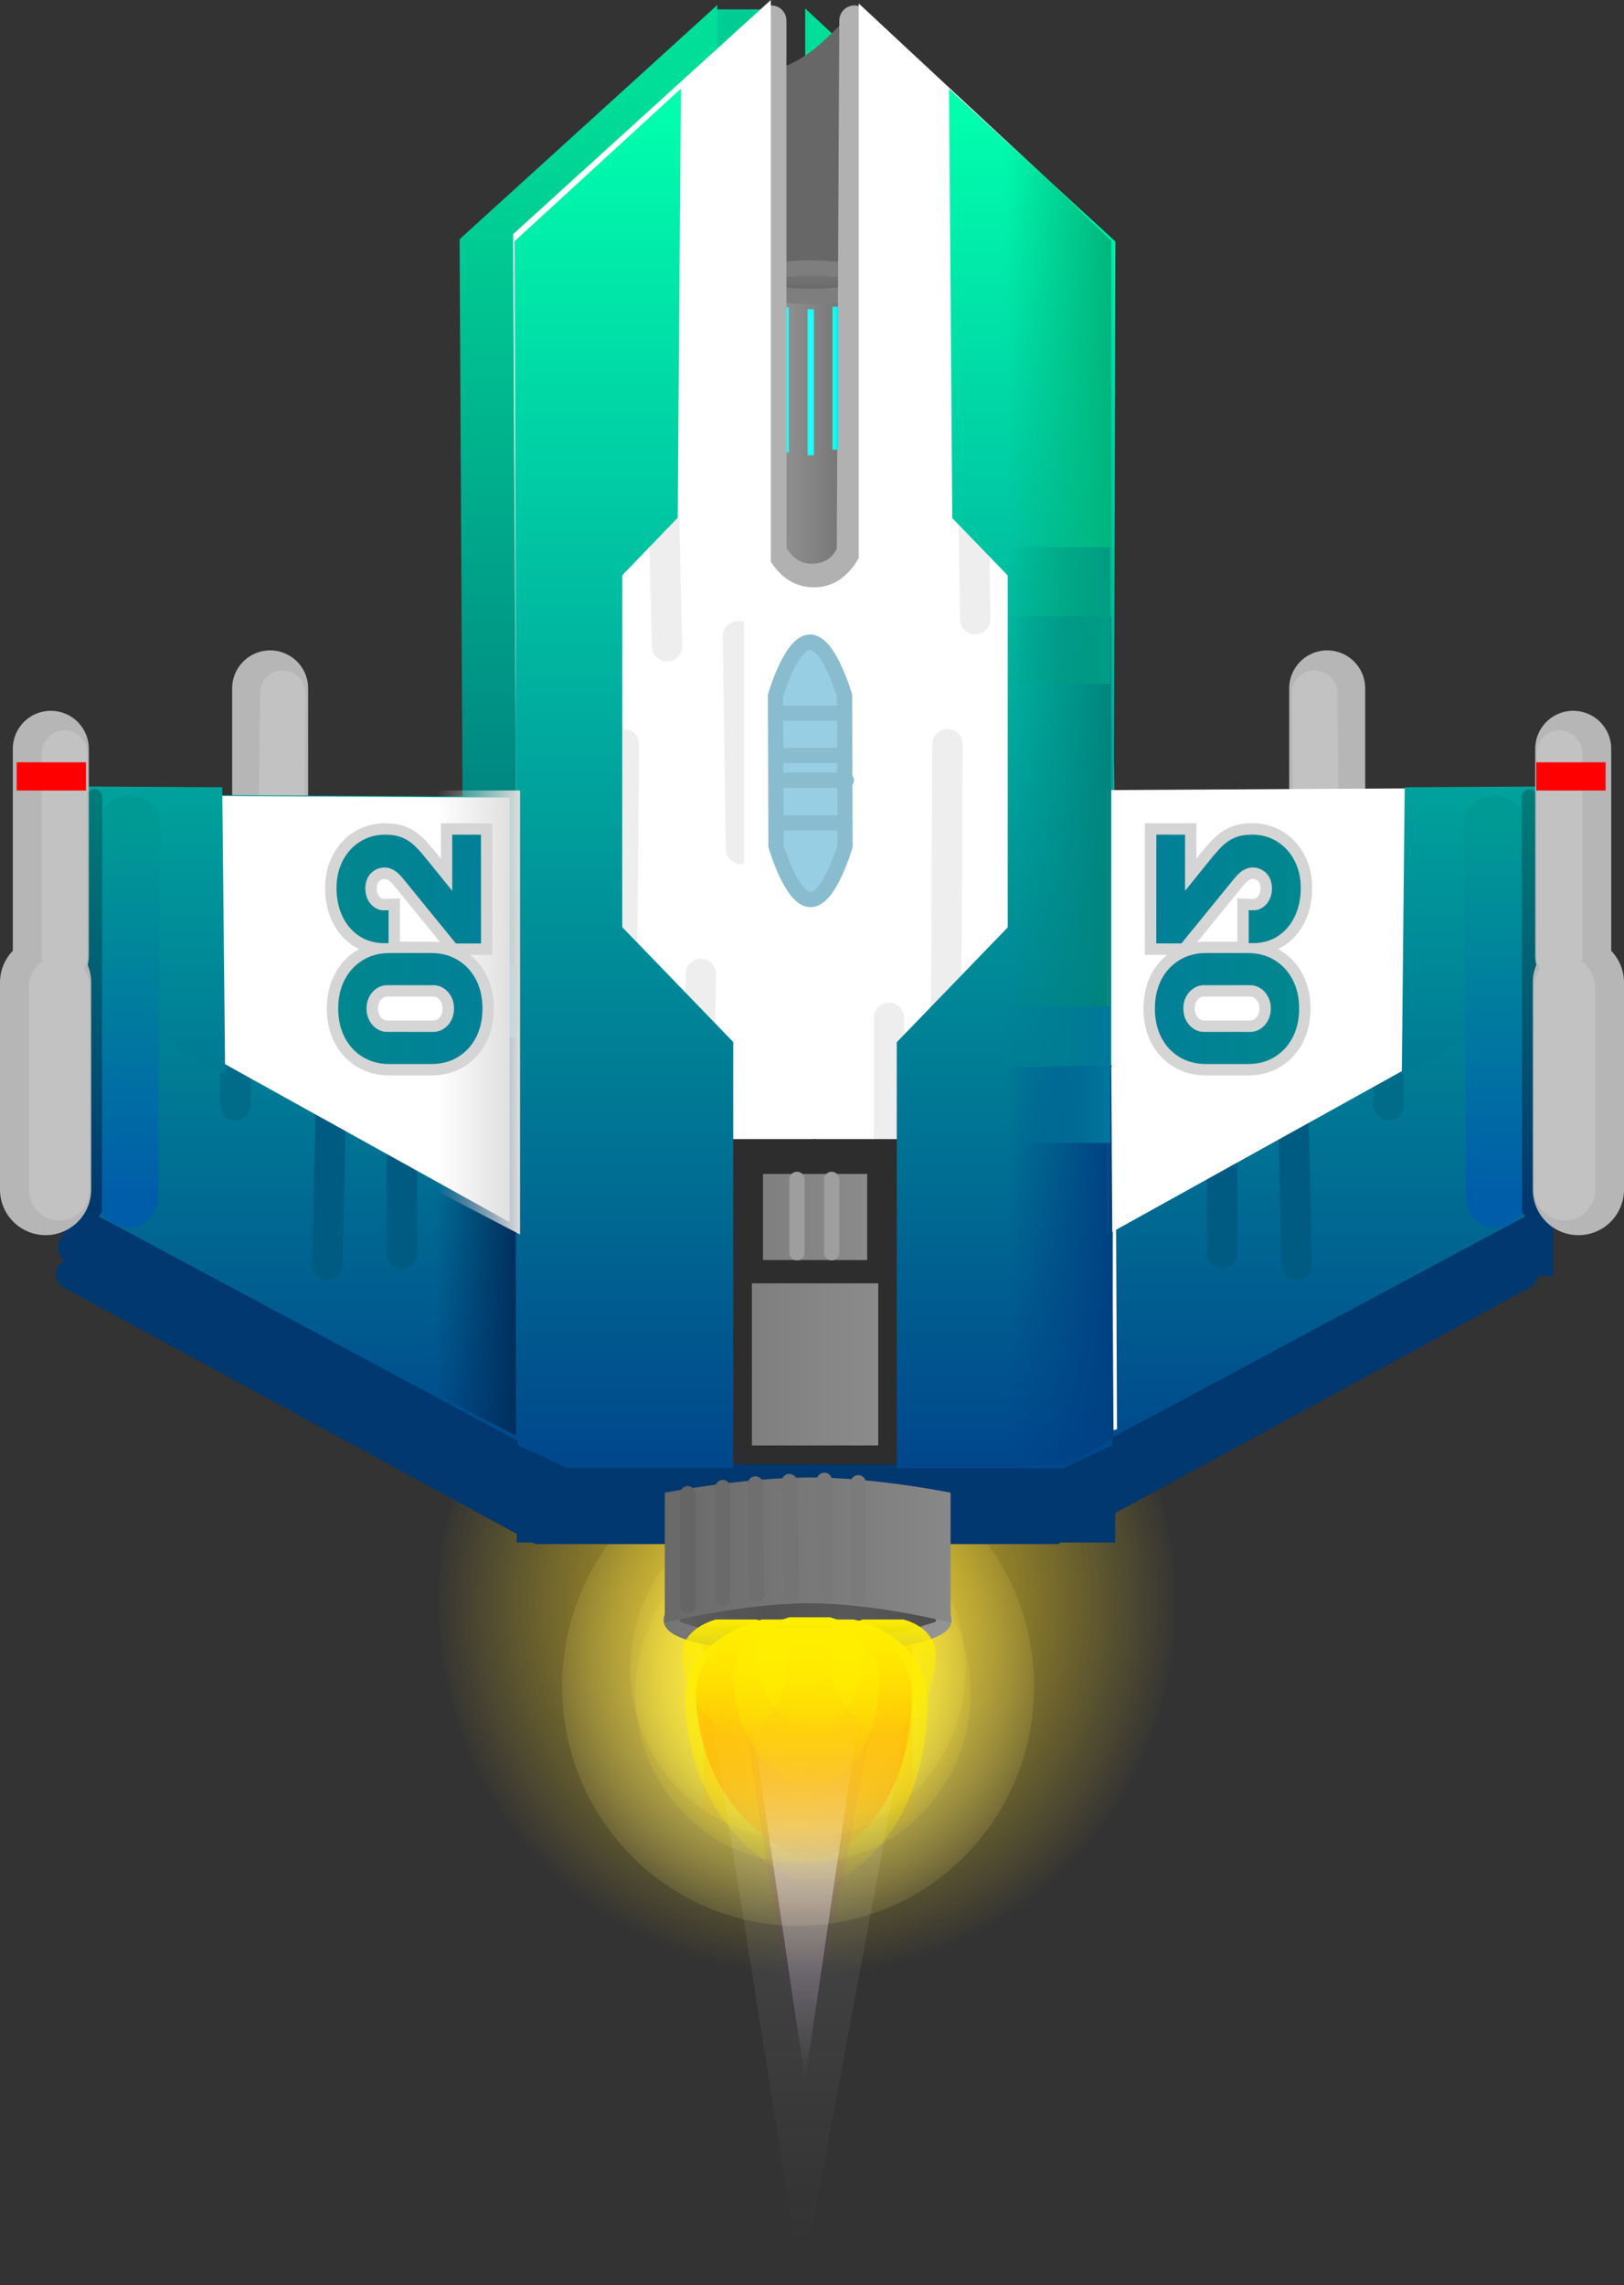 <svg version="1.1" xmlns="http://www.w3.org/2000/svg" xmlns:xlink="http://www.w3.org/1999/xlink" width="53.431" height="75.167" viewBox="0,0,53.431,75.167"><rect x="0" y="0" width="53.431" height="75.167" fill="#333333" stroke="none"/><defs><radialGradient cx="239.604" cy="208.211" r="8.851" gradientUnits="userSpaceOnUse" id="color-1"><stop offset="0" stop-color="#fff696"/><stop offset="1" stop-color="#fff696" stop-opacity="0"/></radialGradient><radialGradient cx="239.889" cy="205.428" r="12.29" gradientUnits="userSpaceOnUse" id="color-2"><stop offset="0" stop-color="#fcd81d"/><stop offset="1" stop-color="#fcd81d" stop-opacity="0"/></radialGradient><linearGradient x1="238.4" y1="155.725" x2="238.4" y2="199.683" gradientUnits="userSpaceOnUse" id="color-3"><stop offset="0" stop-color="#00de98"/><stop offset="1" stop-color="#00386f"/></linearGradient><linearGradient x1="238.4" y1="155.725" x2="238.4" y2="199.683" gradientUnits="userSpaceOnUse" id="color-4"><stop offset="0" stop-color="#00de98"/><stop offset="1" stop-color="#00386f"/></linearGradient><linearGradient x1="242.693" y1="167.871" x2="237.42" y2="167.871" gradientUnits="userSpaceOnUse" id="color-5"><stop offset="0" stop-color="#5f5f5f"/><stop offset="1" stop-color="#a8a8a8"/></linearGradient><linearGradient x1="240.016" y1="161.548" x2="240.016" y2="162.484" gradientUnits="userSpaceOnUse" id="color-6"><stop offset="0" stop-color="#7a7a7a"/><stop offset="1" stop-color="#646464"/></linearGradient><linearGradient x1="252.248" y1="178.865" x2="252.248" y2="200.904" gradientUnits="userSpaceOnUse" id="color-7"><stop offset="0" stop-color="#00a29c"/><stop offset="1" stop-color="#00478c"/></linearGradient><linearGradient x1="227.873" y1="178.865" x2="227.873" y2="200.904" gradientUnits="userSpaceOnUse" id="color-8"><stop offset="0" stop-color="#00a29c"/><stop offset="1" stop-color="#00478c"/></linearGradient><linearGradient x1="240.919" y1="165.175" x2="240.737" y2="165.175" gradientUnits="userSpaceOnUse" id="color-9"><stop offset="0" stop-color="#00eeec"/><stop offset="1" stop-color="#1cfff4"/></linearGradient><linearGradient x1="246.445" y1="156.23" x2="246.445" y2="200.786" gradientUnits="userSpaceOnUse" id="color-10"><stop offset="0" stop-color="#00ffad"/><stop offset="1" stop-color="#00478c"/></linearGradient><linearGradient x1="246.445" y1="156.23" x2="246.445" y2="200.786" gradientUnits="userSpaceOnUse" id="color-11"><stop offset="0" stop-color="#00ffad"/><stop offset="1" stop-color="#00478c"/></linearGradient><linearGradient x1="233.87" y1="156.222" x2="233.87" y2="200.778" gradientUnits="userSpaceOnUse" id="color-12"><stop offset="0" stop-color="#00ffad"/><stop offset="1" stop-color="#00478c"/></linearGradient><linearGradient x1="233.87" y1="156.222" x2="233.87" y2="200.778" gradientUnits="userSpaceOnUse" id="color-13"><stop offset="0" stop-color="#00ffad"/><stop offset="1" stop-color="#00478c"/></linearGradient><linearGradient x1="261.76" y1="178.605" x2="261.76" y2="188.091" gradientUnits="userSpaceOnUse" id="color-14"><stop offset="0" stop-color="#00a29c"/><stop offset="1" stop-color="#007995"/></linearGradient><linearGradient x1="230.321" y1="193.405" x2="227.684" y2="193.405" gradientUnits="userSpaceOnUse" id="color-15"><stop offset="0" stop-color="#002f5e"/><stop offset="1" stop-color="#002f5e" stop-opacity="0"/></linearGradient><linearGradient x1="230.455" y1="186.04" x2="227.717" y2="186.04" gradientUnits="userSpaceOnUse" id="color-16"><stop offset="0" stop-color="#dbdbdb"/><stop offset="1" stop-color="#dbdbdb" stop-opacity="0"/></linearGradient><linearGradient x1="242.241" y1="197.616" x2="238.083" y2="197.616" gradientUnits="userSpaceOnUse" id="color-17"><stop offset="0" stop-color="#8b8b8b"/><stop offset="1" stop-color="#7f7f7f"/></linearGradient><linearGradient x1="241.876" y1="192.766" x2="238.448" y2="192.766" gradientUnits="userSpaceOnUse" id="color-18"><stop offset="0" stop-color="#8b8b8b"/><stop offset="1" stop-color="#7f7f7f"/></linearGradient><linearGradient x1="218.457" y1="178.605" x2="218.457" y2="188.091" gradientUnits="userSpaceOnUse" id="color-19"><stop offset="0" stop-color="#00a29c"/><stop offset="1" stop-color="#007995"/></linearGradient><linearGradient x1="262.543" y1="179.885" x2="262.543" y2="192.115" gradientUnits="userSpaceOnUse" id="color-20"><stop offset="0" stop-color="#009a95"/><stop offset="1" stop-color="#005da9"/></linearGradient><linearGradient x1="217.579" y1="179.885" x2="217.579" y2="192.115" gradientUnits="userSpaceOnUse" id="color-21"><stop offset="0" stop-color="#009a95"/><stop offset="1" stop-color="#005da9"/></linearGradient><linearGradient x1="263.666" y1="178.946" x2="263.666" y2="192.536" gradientUnits="userSpaceOnUse" id="color-22"><stop offset="0" stop-color="#007c78"/><stop offset="1" stop-color="#00376d"/></linearGradient><linearGradient x1="216.456" y1="178.946" x2="216.456" y2="192.536" gradientUnits="userSpaceOnUse" id="color-23"><stop offset="0" stop-color="#007c78"/><stop offset="1" stop-color="#00376d"/></linearGradient><linearGradient x1="249.906" y1="179.103" x2="246.458" y2="179.103" gradientUnits="userSpaceOnUse" id="color-24"><stop offset="0" stop-color="#00b67c"/><stop offset="1" stop-color="#00b67c" stop-opacity="0"/></linearGradient><linearGradient x1="249.906" y1="179.103" x2="246.458" y2="179.103" gradientUnits="userSpaceOnUse" id="color-25"><stop offset="0" stop-color="#00847e"/><stop offset="1" stop-color="#00847e" stop-opacity="0"/></linearGradient><linearGradient x1="249.906" y1="179.103" x2="246.458" y2="179.103" gradientUnits="userSpaceOnUse" id="color-26"><stop offset="0" stop-color="#004183"/><stop offset="1" stop-color="#004183" stop-opacity="0"/></linearGradient><linearGradient x1="249.872" y1="172.983" x2="246.495" y2="172.983" gradientUnits="userSpaceOnUse" id="color-27"><stop offset="0" stop-color="#009c84"/><stop offset="1" stop-color="#009c84" stop-opacity="0"/></linearGradient><linearGradient x1="249.872" y1="188.083" x2="246.495" y2="188.083" gradientUnits="userSpaceOnUse" id="color-28"><stop offset="0" stop-color="#00779c"/><stop offset="1" stop-color="#00779c" stop-opacity="0"/></linearGradient><radialGradient cx="239.6" cy="207.643" r="6.289" gradientUnits="userSpaceOnUse" id="color-29"><stop offset="0" stop-color="#fff156"/><stop offset="1" stop-color="#fff156" stop-opacity="0"/></radialGradient><linearGradient x1="239.935" y1="206.576" x2="239.935" y2="212.848" gradientUnits="userSpaceOnUse" id="color-30"><stop offset="0" stop-color="#ff8600"/><stop offset="1" stop-color="#ff8600" stop-opacity="0"/></linearGradient><linearGradient x1="239.833" y1="204.322" x2="239.833" y2="221.186" gradientUnits="userSpaceOnUse" id="color-31"><stop offset="0" stop-color="#ffffff"/><stop offset="1" stop-color="#ffffff" stop-opacity="0"/></linearGradient><radialGradient cx="239.764" cy="208.445" r="6.289" gradientUnits="userSpaceOnUse" id="color-32"><stop offset="0" stop-color="#ffee35"/><stop offset="1" stop-color="#ffee35" stop-opacity="0"/></radialGradient><linearGradient x1="244.411" y1="206.021" x2="235.425" y2="206.021" gradientUnits="userSpaceOnUse" id="color-33"><stop offset="0" stop-color="#5f5f5f"/><stop offset="1" stop-color="#4c4c4c"/></linearGradient><linearGradient x1="244.411" y1="206.021" x2="235.425" y2="206.021" gradientUnits="userSpaceOnUse" id="color-34"><stop offset="0" stop-color="#949494"/><stop offset="1" stop-color="#757575"/></linearGradient><linearGradient x1="244.134" y1="204.219" x2="241.218" y2="204.219" gradientUnits="userSpaceOnUse" id="color-35"><stop offset="0" stop-color="#4c4c4c"/><stop offset="1" stop-color="#4c4c4c" stop-opacity="0"/></linearGradient><linearGradient x1="235.702" y1="204.219" x2="238.618" y2="204.219" gradientUnits="userSpaceOnUse" id="color-36"><stop offset="0" stop-color="#5f5f5f"/><stop offset="1" stop-color="#5f5f5f" stop-opacity="0"/></linearGradient><linearGradient x1="244.622" y1="203.973" x2="235.217" y2="203.973" gradientUnits="userSpaceOnUse" id="color-37"><stop offset="0" stop-color="#888888"/><stop offset="1" stop-color="#696969"/></linearGradient><linearGradient x1="240.704" y1="126.5" x2="240.704" y2="220.526" gradientUnits="userSpaceOnUse" id="color-38"><stop offset="0" stop-color="#a300f2"/><stop offset="1" stop-color="#a300f2" stop-opacity="0"/></linearGradient><linearGradient x1="240.986" y1="98.482" x2="240.986" y2="226.502" gradientUnits="userSpaceOnUse" id="color-39"><stop offset="0" stop-color="#f1f1f1"/><stop offset="1" stop-color="#f1f1f1" stop-opacity="0"/></linearGradient><linearGradient x1="239.793" y1="206.118" x2="239.793" y2="214.026" gradientUnits="userSpaceOnUse" id="color-40"><stop offset="0" stop-color="#ff4f00"/><stop offset="1" stop-color="#ff4f00" stop-opacity="0"/></linearGradient><linearGradient x1="239.873" y1="206.365" x2="239.873" y2="211.711" gradientUnits="userSpaceOnUse" id="color-41"><stop offset="0" stop-color="#ffd400"/><stop offset="1" stop-color="#ffd400" stop-opacity="0"/></linearGradient><linearGradient x1="239.876" y1="206.007" x2="239.876" y2="214.889" gradientUnits="userSpaceOnUse" id="color-42"><stop offset="0" stop-color="#ffee00"/><stop offset="1" stop-color="#ffee00" stop-opacity="0"/></linearGradient><linearGradient x1="239.962" y1="205.934" x2="239.962" y2="209.821" gradientUnits="userSpaceOnUse" id="color-43"><stop offset="0" stop-color="#ffee00"/><stop offset="1" stop-color="#ffee00" stop-opacity="0"/></linearGradient><linearGradient x1="237.545" y1="206.007" x2="237.545" y2="209.894" gradientUnits="userSpaceOnUse" id="color-44"><stop offset="0" stop-color="#ffee00"/><stop offset="1" stop-color="#ffee00" stop-opacity="0"/></linearGradient><linearGradient x1="242.379" y1="206.007" x2="242.379" y2="209.894" gradientUnits="userSpaceOnUse" id="color-45"><stop offset="0" stop-color="#ffee00"/><stop offset="1" stop-color="#ffee00" stop-opacity="0"/></linearGradient><linearGradient x1="256.017" y1="181.98" x2="251.514" y2="181.98" gradientUnits="userSpaceOnUse" id="color-46"><stop offset="0" stop-color="#01878f"/><stop offset="1" stop-color="#018097"/></linearGradient><linearGradient x1="256.017" y1="181.98" x2="251.514" y2="181.98" gradientUnits="userSpaceOnUse" id="color-47"><stop offset="0" stop-color="#01878f"/><stop offset="1" stop-color="#018097"/></linearGradient><linearGradient x1="255.962" y1="185.91" x2="251.467" y2="185.91" gradientUnits="userSpaceOnUse" id="color-48"><stop offset="0" stop-color="#01878f"/><stop offset="1" stop-color="#018097"/></linearGradient><linearGradient x1="255.962" y1="185.91" x2="251.467" y2="185.91" gradientUnits="userSpaceOnUse" id="color-49"><stop offset="0" stop-color="#01878f"/><stop offset="1" stop-color="#018097"/></linearGradient><linearGradient x1="224.542" y1="181.98" x2="229.046" y2="181.98" gradientUnits="userSpaceOnUse" id="color-50"><stop offset="0" stop-color="#01878f"/><stop offset="1" stop-color="#018097"/></linearGradient><linearGradient x1="224.542" y1="181.98" x2="229.046" y2="181.98" gradientUnits="userSpaceOnUse" id="color-51"><stop offset="0" stop-color="#01878f"/><stop offset="1" stop-color="#018097"/></linearGradient><linearGradient x1="224.598" y1="185.91" x2="229.093" y2="185.91" gradientUnits="userSpaceOnUse" id="color-52"><stop offset="0" stop-color="#01878f"/><stop offset="1" stop-color="#018097"/></linearGradient><linearGradient x1="224.598" y1="185.91" x2="229.093" y2="185.91" gradientUnits="userSpaceOnUse" id="color-53"><stop offset="0" stop-color="#01878f"/><stop offset="1" stop-color="#018097"/></linearGradient></defs><g transform="translate(-213.345,-152.733)"><g data-paper-data="{&quot;isPaintingLayer&quot;:true}" fill-rule="nonzero" stroke-linejoin="miter" stroke-miterlimit="10" stroke-dasharray="" stroke-dashoffset="0" style="mix-blend-mode: normal"><path d="M236.876,156.167v-3.125h2v3.125z" data-paper-data="{&quot;index&quot;:null}" fill="#00cd94" stroke="none" stroke-width="0" stroke-linecap="butt"/><path d="M239.604,200.337c4.288,0 7.764,3.526 7.764,7.874c0,4.349 -3.476,7.874 -7.764,7.874c-4.288,0 -7.764,-3.526 -7.764,-7.874c0,-4.349 3.476,-7.874 7.764,-7.874z" data-paper-data="{&quot;index&quot;:null}" fill="url(#color-1)" stroke="none" stroke-width="0" stroke-linecap="butt"/><path d="M239.889,193.073c6.697,0 12.126,5.531 12.126,12.355c0,6.823 -5.429,12.355 -12.126,12.355c-6.697,0 -12.126,-5.531 -12.126,-12.355c0,-6.823 5.429,-12.355 12.126,-12.355z" data-paper-data="{&quot;index&quot;:null}" fill="url(#color-2)" stroke="none" stroke-width="0" stroke-linecap="butt"/><path d="M231.429,200.337l-14.382,-7.778" data-paper-data="{&quot;index&quot;:null}" fill="none" stroke="#00386f" stroke-width="2.5" stroke-linecap="round"/><g data-paper-data="{&quot;index&quot;:null}"><g fill="none" stroke="#00386f" stroke-width="1" stroke-linecap="round"><g><path d="M263.436,194.651l-15.402,8.375h-8.271"/><path d="M263.379,193.776l-15.402,8.375h-8.271"/><path d="M263.55,192.839l-15.402,8.375h-8.271"/></g><g><path d="M239.359,203.026h-8.271l-15.402,-8.375"/><path d="M239.416,202.151h-8.271l-15.402,-8.375"/><path d="M239.245,201.214h-8.271l-15.402,-8.375"/></g></g><path d="M230.347,203.476v-3.429h19.688v3.429z" fill="#00386f" stroke="none" stroke-width="0" stroke-linecap="butt"/></g><path d="M243.163,199.683l-10.559,-0.057l-2.688,-0.711l-0.197,-37.762l5.975,-5.429v15.953c0,0 0.723,1.791 2.675,1.791c1.987,0 2.717,-1.921 2.717,-1.921v-15.663l5.829,5.429l0.165,37.581z" data-paper-data="{&quot;index&quot;:null}" fill="url(#color-3)" stroke="url(#color-4)" stroke-width="2.5" stroke-linecap="round"/><path d="M244.445,173.229l-7.717,-1.364l1.245,-16.909c0,0 0.371,0.19 0.747,0.091c0.376,-0.099 0.72,-0.185 1.328,-0.636c0.607,-0.452 1.411,-1.364 1.411,-1.364z" data-paper-data="{&quot;index&quot;:null}" fill="#676767" stroke="#ff0000" stroke-width="0" stroke-linecap="round"/><g data-paper-data="{&quot;index&quot;:null}" fill="none" stroke-linecap="round"><g stroke="#b6b6b6" stroke-width="2.5"><path d="M257.011,179.469v-4.091"/></g><path d="M256.596,175.538l0.041,4.182" stroke="#c2c2c2" stroke-width="1.5"/></g><g data-paper-data="{&quot;index&quot;:null}" fill="none" stroke-linecap="round"><g stroke="#b6b6b6" stroke-width="2.5"><path d="M222.233,175.378v4.091"/></g><path d="M222.648,175.538l-0.041,4.182" stroke="#c2c2c2" stroke-width="1.5"/></g><path d="M237.42,173.77v-11.798h5.273v11.798z" data-paper-data="{&quot;index&quot;:null}" fill="url(#color-5)" stroke="none" stroke-width="0" stroke-linecap="butt"/><path d="M240.016,161.548c1.086,0 1.966,0.209 1.966,0.468c0,0.258 -0.88,0.468 -1.966,0.468c-1.086,0 -1.966,-0.209 -1.966,-0.468c0,-0.258 0.88,-0.468 1.966,-0.468z" data-paper-data="{&quot;index&quot;:null}" fill="url(#color-6)" stroke="#7e7e7e" stroke-width="0.5" stroke-linecap="butt"/><path d="M263.479,194.714v-1.938h0.97v1.938z" data-paper-data="{&quot;index&quot;:null}" fill="#00386f" stroke="none" stroke-width="0" stroke-linecap="butt"/><path d="M264.478,192.24l-16.112,8.625l-8.304,0.039l-0.043,-21.914l24.07,-0.125z" data-paper-data="{&quot;index&quot;:null}" fill="url(#color-7)" stroke="#b6b6b6" stroke-width="0" stroke-linecap="round"/><path d="M261.617,180.248v-1.357h1.76v1.357z" data-paper-data="{&quot;index&quot;:null}" fill="#00bcfb" stroke="none" stroke-width="0" stroke-linecap="butt"/><path d="M241.212,199.605v-19.286" data-paper-data="{&quot;index&quot;:null}" fill="none" stroke="#3195b6" stroke-width="2.5" stroke-linecap="round"/><path d="M240.038,183.748v-4.714h2.282v4.714z" data-paper-data="{&quot;index&quot;:null}" fill="#f00000" stroke="none" stroke-width="0" stroke-linecap="butt"/><path d="M240.038,200.819v-6h2.282v6z" data-paper-data="{&quot;index&quot;:null}" fill="#0098ca" stroke="none" stroke-width="0" stroke-linecap="butt"/><path d="M250.359,184.714v7.188" data-paper-data="{&quot;index&quot;:null}" fill="none" stroke="#00bcfb" stroke-width="1" stroke-linecap="round"/><path d="M248.705,192.464l-0.114,-8.688" data-paper-data="{&quot;index&quot;:null}" fill="none" stroke="#f50000" stroke-width="1" stroke-linecap="round"/><path d="M259.03,181.151v7.938" data-paper-data="{&quot;index&quot;:null}" fill="none" stroke="#006c8a" stroke-width="1" stroke-linecap="round"/><path d="M253.554,193.964v-11.875" data-paper-data="{&quot;index&quot;:null}" fill="none" stroke="#005b82" stroke-width="1" stroke-linecap="round"/><path d="M245.796,184.276l0.057,11.188" data-paper-data="{&quot;index&quot;:null}" fill="none" stroke="#fa0000" stroke-width="1" stroke-linecap="round"/><path d="M256.007,194.339l-0.114,-5.125" data-paper-data="{&quot;index&quot;:null}" fill="none" stroke="#005b82" stroke-width="1" stroke-linecap="round"/><path d="M243.628,181.401l-0.057,11" data-paper-data="{&quot;index&quot;:null}" fill="none" stroke="#fa0000" stroke-width="1" stroke-linecap="round"/><path d="M215.672,194.714v-1.938h0.97v1.938z" data-paper-data="{&quot;index&quot;:null}" fill="#00386f" stroke="none" stroke-width="0" stroke-linecap="butt"/><path d="M216.033,178.865l24.07,0.125l-0.043,21.914l-8.304,-0.039l-16.112,-8.625z" data-paper-data="{&quot;index&quot;:null}" fill="url(#color-8)" stroke="#b6b6b6" stroke-width="0" stroke-linecap="round"/><path d="M216.744,180.248v-1.357h1.76v1.357z" data-paper-data="{&quot;index&quot;:null}" fill="#00b1ec" stroke="none" stroke-width="0" stroke-linecap="butt"/><path d="M238.91,180.319v19.286" data-paper-data="{&quot;index&quot;:null}" fill="none" stroke="#3195b6" stroke-width="2.5" stroke-linecap="round"/><path d="M237.801,183.748v-4.714h2.282v4.714z" data-paper-data="{&quot;index&quot;:null}" fill="#f00000" stroke="none" stroke-width="0" stroke-linecap="butt"/><path d="M237.801,200.819v-6h2.282v6z" data-paper-data="{&quot;index&quot;:null}" fill="#0098ca" stroke="none" stroke-width="0" stroke-linecap="butt"/><path d="M229.762,184.714v7.188" data-paper-data="{&quot;index&quot;:null}" fill="none" stroke="#00bcfb" stroke-width="1" stroke-linecap="round"/><path d="M231.531,183.776l-0.114,8.688" data-paper-data="{&quot;index&quot;:null}" fill="none" stroke="#f50000" stroke-width="1" stroke-linecap="round"/><path d="M221.091,189.089v-7.938" data-paper-data="{&quot;index&quot;:null}" fill="none" stroke="#006c8a" stroke-width="1" stroke-linecap="round"/><path d="M226.568,182.089v11.875" data-paper-data="{&quot;index&quot;:null}" fill="none" stroke="#005b82" stroke-width="1" stroke-linecap="round"/><path d="M234.269,195.464l0.057,-11.188" data-paper-data="{&quot;index&quot;:null}" fill="none" stroke="#fa0000" stroke-width="1" stroke-linecap="round"/><path d="M224.229,189.214l-0.114,5.125" data-paper-data="{&quot;index&quot;:null}" fill="none" stroke="#005b82" stroke-width="1" stroke-linecap="round"/><path d="M236.493,181.401l0.057,11" data-paper-data="{&quot;index&quot;:null}" fill="none" stroke="#fa0000" stroke-width="1" stroke-linecap="round"/><path d="M239.062,167.613v-4.774h0.236v4.774z" data-paper-data="{&quot;index&quot;:null}" fill="#1dfffb" stroke="none" stroke-width="0" stroke-linecap="butt"/><path d="M241.458,153.411l-0.083,17.455c0,0 -0.234,0.86 -1.245,0.909c-1.035,0.05 -1.411,-0.909 -1.411,-0.909v-17.455" data-paper-data="{&quot;index&quot;:null}" fill="none" stroke="#b1b1b1" stroke-width="1" stroke-linecap="round"/><path d="M244.924,199.517l-10.559,-0.057l-2.688,-0.711l-0.197,-37.762l5.975,-5.429v15.953c0,0 0.723,1.791 2.675,1.791c1.987,0 2.717,-1.921 2.717,-1.921v-15.663l5.829,5.429l0.165,37.581z" data-paper-data="{&quot;index&quot;:null}" fill="#ffffff" stroke="#ffffff" stroke-width="2.5" stroke-linecap="round"/><path d="M244.519,177.214l-0.101,18.333" data-paper-data="{&quot;index&quot;:null}" fill="none" stroke="#eeeeee" stroke-width="1" stroke-linecap="round"/><path d="M233.769,188.992l0.101,-11.778" data-paper-data="{&quot;index&quot;:null}" fill="none" stroke="#eeeeee" stroke-width="1" stroke-linecap="round"/><path d="M236.406,184.77l-0.203,10.667" data-paper-data="{&quot;index&quot;:null}" fill="none" stroke="#eeeeee" stroke-width="1" stroke-linecap="round"/><path d="M242.592,186.214v13.333" data-paper-data="{&quot;index&quot;:null}" fill="none" stroke="#eeeeee" stroke-width="1" stroke-linecap="round"/><path d="M237.724,180.659l-0.101,-7" data-paper-data="{&quot;index&quot;:null}" fill="none" stroke="#eeeeee" stroke-width="1" stroke-linecap="round"/><path d="M245.228,159.325l0.203,13.778" data-paper-data="{&quot;index&quot;:null}" fill="none" stroke="#eeeeee" stroke-width="1" stroke-linecap="round"/><path d="M232.755,172.436l-0.203,-12.111" data-paper-data="{&quot;index&quot;:null}" fill="none" stroke="#fa0000" stroke-width="1" stroke-linecap="round"/><path d="M235.29,173.992l-0.304,-13" data-paper-data="{&quot;index&quot;:null}" fill="none" stroke="#eeeeee" stroke-width="1" stroke-linecap="round"/><path d="M240.737,167.525v-4.7h0.183v4.7z" data-paper-data="{&quot;index&quot;:null}" fill="url(#color-9)" stroke="none" stroke-width="0" stroke-linecap="butt"/><path d="M239.916,167.709v-4.806h0.206v4.806z" data-paper-data="{&quot;index&quot;:null}" fill="#1dfffb" stroke="none" stroke-width="0" stroke-linecap="butt"/><path d="M241.577,183.263l-1.333,0.693l-1.333,-0.547v-7.723l1.375,-0.912l1.291,1.057z" data-paper-data="{&quot;index&quot;:null}" fill="#8cffff" stroke="#7e7e7e" stroke-width="0.5" stroke-linecap="round"/><path d="M241.517,175.944l-1.198,0.875l-1.312,-1.125" data-paper-data="{&quot;index&quot;:null}" fill="none" stroke="#55eded" stroke-width="0.5" stroke-linecap="round"/><path d="M239.236,183.319l1.141,-0.812l0.913,0.688" data-paper-data="{&quot;index&quot;:null}" fill="none" stroke="#55eded" stroke-width="0.5" stroke-linecap="round"/><path d="M240.262,175.007l0.057,1.5l-0.057,6.562l-0.171,0.562" data-paper-data="{&quot;index&quot;:null}" fill="none" stroke="#4fdada" stroke-width="0.5" stroke-linecap="round"/><path d="M241.577,183.263l-1.333,0.693l-1.333,-0.547v-7.723l1.375,-0.912l1.291,1.057z" data-paper-data="{&quot;index&quot;:null}" fill="none" stroke="#7e7e7e" stroke-width="0.5" stroke-linecap="round"/><path d="M240.049,182.33l-0.891,0.786l0.022,-6.988l0.848,0.821z" data-paper-data="{&quot;index&quot;:null}" fill="#5cffff" stroke="none" stroke-width="0" stroke-linecap="round"/><path d="M239.881,183.498l-0.471,-0.132l0.632,-0.37z" data-paper-data="{&quot;index&quot;:null}" fill="#57f3f3" stroke="#56eeee" stroke-width="0" stroke-linecap="round"/><path d="M240.503,176.966l0.891,-0.786l-0.022,6.804l-0.848,-0.664z" data-paper-data="{&quot;index&quot;:null}" fill="#87ffff" stroke="none" stroke-width="0" stroke-linecap="round"/><path d="M240.106,200.905v-10.7h3.468v10.7z" data-paper-data="{&quot;index&quot;:null}" fill="#2d2d2d" stroke="none" stroke-width="0" stroke-linecap="butt"/><path d="M236.729,200.905v-10.7h3.468v10.7z" data-paper-data="{&quot;index&quot;:null}" fill="#2d2d2d" stroke="none" stroke-width="0" stroke-linecap="butt"/><path d="M240.491,182.917l0.56,0.37l-0.687,0.343z" data-paper-data="{&quot;index&quot;:null}" fill="#5afbfb" stroke="#56eeee" stroke-width="0" stroke-linecap="round"/><path d="M249.792,160.786l-0.101,39.333l-1.42,0.667h-5.172v-13.667l3.651,-3.778v-11.778l-1.825,-1.889l-0.101,-13.444z" data-paper-data="{&quot;index&quot;:null}" fill="url(#color-10)" stroke="url(#color-11)" stroke-width="0.5" stroke-linecap="round"/><path d="M235.493,156.222l-0.101,13.444l-1.825,1.889v11.778l3.651,3.778v13.667h-5.172l-1.42,-0.667l-0.101,-39.333z" data-paper-data="{&quot;index&quot;:null}" fill="url(#color-12)" stroke="url(#color-13)" stroke-width="0.5" stroke-linecap="round"/><path d="M250,178.972l13.782,-0.078l-0.091,6.444l-13.691,7.6z" data-paper-data="{&quot;index&quot;:null}" fill="#ffffff" stroke="#ffffff" stroke-width="0.5" stroke-linecap="round"/><path d="M259.561,178.631l4.495,-0.025l-0.099,6.992l-4.492,2.494z" data-paper-data="{&quot;index&quot;:null}" fill="url(#color-14)" stroke="#ff9b00" stroke-width="0" stroke-linecap="round"/><path d="M227.684,198.599v-11.749h2.637v13.111z" data-paper-data="{&quot;index&quot;:null}" fill="url(#color-15)" stroke="none" stroke-width="0" stroke-linecap="butt"/><path d="M230.113,192.938l-13.691,-7.6l-0.091,-6.444l13.782,0.078z" data-paper-data="{&quot;index&quot;:null}" fill="#ffffff" stroke="#ffffff" stroke-width="0" stroke-linecap="round"/><path d="M237.825,184.733v-12.5h4.381v12.5z" data-paper-data="{&quot;index&quot;:null}" fill="#ffffff" stroke="none" stroke-width="0" stroke-linecap="butt"/><g data-paper-data="{&quot;index&quot;:null}" stroke="#8abcd0" stroke-width="0.5" stroke-linecap="round"><path d="M238.859,175.623c0,0 0.509,-1.768 1.137,-1.768c0.627,0 1.137,1.768 1.137,1.768l0.016,4.935c0,0 -0.509,1.768 -1.137,1.768c-0.627,0 -1.137,-1.768 -1.137,-1.768z" fill="#97cee4"/><path d="M239.06,176.196h1.964" fill="none"/><path d="M241.023,177.584h-1.874" fill="none"/><path d="M239.06,179.804h2.053" fill="none"/><path d="M239.138,178.399h2.053" fill="none"/></g><path d="M227.717,191.915v-13.179h2.738v14.607z" data-paper-data="{&quot;index&quot;:null}" fill="url(#color-16)" stroke="none" stroke-width="0" stroke-linecap="butt"/><path d="M238.083,200.283v-5.333h4.158v5.333z" data-paper-data="{&quot;index&quot;:null}" fill="url(#color-17)" stroke="none" stroke-width="0" stroke-linecap="butt"/><path d="M238.448,194.183v-2.833h3.428v2.833z" data-paper-data="{&quot;index&quot;:null}" fill="url(#color-18)" stroke="none" stroke-width="0" stroke-linecap="butt"/><path d="M240.707,191.528v2.417" data-paper-data="{&quot;index&quot;:null}" fill="none" stroke="#9e9e9e" stroke-width="0.5" stroke-linecap="round"/><path d="M239.566,193.944v-2.417" data-paper-data="{&quot;index&quot;:null}" fill="none" stroke="#9e9e9e" stroke-width="0.5" stroke-linecap="round"/><path d="M220.753,188.091l-4.492,-2.494l-0.099,-6.992l4.495,0.025z" data-paper-data="{&quot;index&quot;:null}" fill="url(#color-19)" stroke="#ff9b00" stroke-width="0" stroke-linecap="round"/><path d="M262.507,179.885l0.07,12.231" data-paper-data="{&quot;index&quot;:null}" fill="none" stroke="url(#color-20)" stroke-width="2" stroke-linecap="round"/><path d="M217.544,192.115l0.07,-12.231" data-paper-data="{&quot;index&quot;:null}" fill="none" stroke="url(#color-21)" stroke-width="2" stroke-linecap="round"/><path d="M263.672,192.536l-0.012,-13.59" data-paper-data="{&quot;index&quot;:null}" fill="none" stroke="url(#color-22)" stroke-width="0.5" stroke-linecap="round"/><path d="M216.45,192.536l0.012,-13.59" data-paper-data="{&quot;index&quot;:null}" fill="none" stroke="url(#color-23)" stroke-width="0.5" stroke-linecap="round"/><path d="M246.458,173.089v-15.764l3.448,3.333v12.347z" data-paper-data="{&quot;index&quot;:null}" fill="url(#color-24)" stroke="none" stroke-width="0" stroke-linecap="butt"/><path d="M246.458,187.839v-14.833h3.448v14.833z" data-paper-data="{&quot;index&quot;:null}" fill="url(#color-25)" stroke="none" stroke-width="0" stroke-linecap="butt"/><path d="M248.588,200.881h-2.13v-13.039l3.448,-0.058l0.076,12.236z" data-paper-data="{&quot;index&quot;:null}" fill="url(#color-26)" stroke="none" stroke-width="0" stroke-linecap="butt"/><path d="M246.495,175.233v-4.5h3.377v4.5z" data-paper-data="{&quot;index&quot;:null}" fill="url(#color-27)" stroke="none" stroke-width="0" stroke-linecap="butt"/><path d="M246.495,190.333v-4.5h3.377v4.5z" data-paper-data="{&quot;index&quot;:null}" fill="url(#color-28)" stroke="none" stroke-width="0" stroke-linecap="butt"/><g data-paper-data="{&quot;index&quot;:null}" fill="none" stroke-linecap="round"><path d="M265.105,184.177v-6.812" stroke="#b6b6b6" stroke-width="2.5"/><g><path d="M265.276,191.865v-6.812" stroke="#b6b6b6" stroke-width="3"/><path d="M264.824,185.197v6.688" stroke="#c2c2c2" stroke-width="2"/></g><path d="M264.653,184.197v-6.688" stroke="#c2c2c2" stroke-width="1.5"/></g><g data-paper-data="{&quot;index&quot;:null}" fill="none" stroke-linecap="round"><path d="M215.017,184.177v-6.812" stroke="#b6b6b6" stroke-width="2.5"/><g><path d="M214.845,185.052v6.812" stroke="#b6b6b6" stroke-width="3"/><path d="M215.297,191.885v-6.688" stroke="#c2c2c2" stroke-width="2"/></g><path d="M215.469,184.197v-6.688" stroke="#c2c2c2" stroke-width="1.5"/></g><path d="M239.6,202.048c3.047,0 5.517,2.505 5.517,5.595c0,3.09 -2.47,5.595 -5.517,5.595c-3.047,0 -5.517,-2.505 -5.517,-5.595c0,-3.09 2.47,-5.595 5.517,-5.595z" data-paper-data="{&quot;index&quot;:null}" fill="url(#color-29)" stroke="none" stroke-width="0" stroke-linecap="butt"/><path d="M236.498,212.848v-6.273c0,0 1.509,-0.455 3.436,-0.455c1.807,0 3.436,0.455 3.436,0.455v6.273z" data-paper-data="{&quot;index&quot;:null}" fill="url(#color-30)" stroke="none" stroke-width="0" stroke-linecap="butt"/><path d="M242.32,204.322l-2.487,16.864l-2.487,-16.864z" data-paper-data="{&quot;index&quot;:null}" fill="url(#color-31)" stroke="#000000" stroke-width="0" stroke-linecap="round"/><path d="M239.764,202.85c3.047,0 5.517,2.505 5.517,5.595c0,3.09 -2.47,5.595 -5.517,5.595c-3.047,0 -5.517,-2.505 -5.517,-5.595c0,-3.09 2.47,-5.595 5.517,-5.595z" data-paper-data="{&quot;index&quot;:null}" fill="url(#color-32)" stroke="none" stroke-width="0" stroke-linecap="butt"/><path d="M239.918,205.18c2.482,0 4.493,0.376 4.493,0.841c0,0.464 -2.012,0.841 -4.493,0.841c-2.482,0 -4.493,-0.376 -4.493,-0.841c0,-0.464 2.012,-0.841 4.493,-0.841z" data-paper-data="{&quot;index&quot;:null}" fill="url(#color-33)" stroke="url(#color-34)" stroke-width="0.5" stroke-linecap="butt"/><path d="M244.134,206.081c0,0 -0.826,0.279 -1.291,0.355c-0.514,0.084 -1.659,0.128 -1.659,0.128l0.034,-4.207h2.916v3.724z" data-paper-data="{&quot;index&quot;:null}" fill="url(#color-35)" stroke="none" stroke-width="0" stroke-linecap="butt"/><path d="M236.993,206.436c-0.464,-0.076 -1.291,-0.355 -1.291,-0.355v-3.724h2.916l0.034,4.207c0,0 -1.145,-0.044 -1.659,-0.128z" data-paper-data="{&quot;index&quot;:null}" fill="url(#color-36)" stroke="none" stroke-width="0" stroke-linecap="butt"/><path d="M239.965,205.473c-2.139,0 -4.748,0.636 -4.748,0.636v-4.273c0,0 2.526,-0.488 4.702,-0.5c2.178,-0.012 4.702,0.5 4.702,0.5v4.273c0,0 -2.488,-0.636 -4.657,-0.636z" data-paper-data="{&quot;index&quot;:null}" fill="url(#color-37)" stroke="none" stroke-width="0" stroke-linecap="butt"/><path d="M235.971,201.868v3.68" data-paper-data="{&quot;index&quot;:null}" fill="none" stroke="#656565" stroke-width="0.5" stroke-linecap="round"/><path d="M237.125,205.308v-3.64" data-paper-data="{&quot;index&quot;:null}" fill="none" stroke="#6a6a6a" stroke-width="0.5" stroke-linecap="round"/><path d="M238.239,205.188l-0.04,-3.64" data-paper-data="{&quot;index&quot;:null}" fill="none" stroke="#6f6f6f" stroke-width="0.5" stroke-linecap="round"/><path d="M239.393,205.148l-0.08,-3.68" data-paper-data="{&quot;index&quot;:null}" fill="none" stroke="#747474" stroke-width="0.5" stroke-linecap="round"/><path d="M240.507,205.188l-0.04,-3.76" data-paper-data="{&quot;index&quot;:null}" fill="none" stroke="#787878" stroke-width="0.5" stroke-linecap="round"/><path d="M241.581,201.508v3.76" data-paper-data="{&quot;index&quot;:null}" fill="none" stroke="#7b7b7b" stroke-width="0.5" stroke-linecap="round"/><g data-paper-data="{&quot;index&quot;:null}" stroke="#000000" stroke-width="0" stroke-linecap="round"><path d="M242.553,206.621l-2.782,14.932l-2.363,-14.932z" fill="url(#color-38)"/><path d="M243.502,207.57l-3.788,20.331l-3.218,-20.331z" fill="url(#color-39)"/><path d="M241.179,206.118c0,0 2.199,0.465 2.166,2.416c-0.077,4.582 -3.205,5.491 -3.205,5.491c0,0 -3.708,-1.023 -3.898,-5.491c-0.08,-1.869 2.252,-2.416 2.252,-2.416z" fill="url(#color-40)"/><path d="M240.81,206.365c0,0 1.486,0.315 1.464,1.633c-0.052,3.097 -2.167,3.712 -2.167,3.712c0,0 -2.507,-0.692 -2.635,-3.712c-0.054,-1.264 1.523,-1.633 1.523,-1.633z" fill="url(#color-41)"/><path d="M241.433,206.007c0,0 2.47,0.523 2.433,2.714c-0.087,5.146 -3.6,6.168 -3.6,6.168c0,0 -4.165,-1.149 -4.379,-6.168c-0.089,-2.1 2.53,-2.714 2.53,-2.714z" fill="url(#color-42)"/><path d="M240.643,205.934c0,0 1.081,0.229 1.065,1.188c-0.038,2.252 -1.576,2.7 -1.576,2.7c0,0 -1.823,-0.503 -1.916,-2.7c-0.039,-0.919 1.107,-1.188 1.107,-1.188z" fill="url(#color-43)"/><path d="M238.226,206.007c0,0 1.081,0.229 1.065,1.188c-0.038,2.252 -1.576,2.7 -1.576,2.7c0,0 -1.823,-0.503 -1.916,-2.7c-0.039,-0.919 1.107,-1.188 1.107,-1.188z" fill="url(#color-44)"/><path d="M243.06,206.007c0,0 1.081,0.229 1.065,1.188c-0.038,2.252 -1.576,2.7 -1.576,2.7c0,0 -1.823,-0.503 -1.916,-2.7c-0.039,-0.919 1.107,-1.188 1.107,-1.188z" fill="url(#color-45)"/></g><g data-paper-data="{&quot;index&quot;:null}" fill="#01878f" stroke="#d5d5d5" stroke-width="1" stroke-linecap="square"><g><path d="M251.514,180.315h0.695v2.379l-0.185,-0.074l1.189,-1.471c0.147,-0.184 0.28,-0.338 0.4,-0.462c0.121,-0.124 0.253,-0.217 0.395,-0.278c0.144,-0.063 0.321,-0.095 0.532,-0.095c0.288,0 0.542,0.071 0.765,0.213c0.222,0.14 0.396,0.334 0.522,0.58c0.126,0.245 0.189,0.523 0.189,0.832c0,0.334 -0.061,0.628 -0.182,0.882c-0.12,0.254 -0.289,0.453 -0.508,0.599c-0.219,0.144 -0.476,0.215 -0.772,0.215v-0.832c0.136,0.005 0.262,-0.028 0.379,-0.1c0.117,-0.072 0.21,-0.172 0.28,-0.302c0.07,-0.13 0.105,-0.278 0.105,-0.446c0,-0.158 -0.034,-0.298 -0.101,-0.42c-0.067,-0.123 -0.159,-0.218 -0.276,-0.286c-0.115,-0.07 -0.246,-0.105 -0.393,-0.105c-0.109,0 -0.221,0.032 -0.338,0.095c-0.117,0.061 -0.24,0.173 -0.371,0.336l-1.685,2.069h-0.642z"/><path d="M251.661,185.025c0.131,-0.255 0.314,-0.454 0.548,-0.598c0.234,-0.145 0.504,-0.218 0.81,-0.218h1.391c0.304,0 0.574,0.073 0.808,0.218c0.234,0.144 0.417,0.343 0.548,0.598c0.131,0.255 0.197,0.55 0.197,0.885c0,0.335 -0.066,0.631 -0.197,0.887c-0.131,0.255 -0.314,0.454 -0.548,0.598c-0.234,0.144 -0.503,0.215 -0.808,0.215h-1.391c-0.306,0 -0.576,-0.072 -0.81,-0.215c-0.234,-0.144 -0.417,-0.343 -0.548,-0.598c-0.13,-0.257 -0.194,-0.552 -0.194,-0.887c0,-0.335 0.065,-0.63 0.194,-0.885zM252.261,186.364c0.073,0.135 0.172,0.242 0.295,0.321c0.123,0.079 0.261,0.118 0.412,0.118h1.496c0.153,0 0.291,-0.039 0.414,-0.118c0.123,-0.079 0.221,-0.186 0.293,-0.321c0.073,-0.137 0.11,-0.288 0.11,-0.454c0,-0.168 -0.037,-0.319 -0.11,-0.454c-0.072,-0.135 -0.169,-0.242 -0.293,-0.321c-0.123,-0.079 -0.261,-0.118 -0.414,-0.118h-1.496c-0.151,0 -0.289,0.039 -0.412,0.118c-0.123,0.079 -0.222,0.186 -0.295,0.321c-0.072,0.135 -0.108,0.286 -0.108,0.454c0,0.166 0.036,0.317 0.108,0.454z"/></g><g data-paper-data="{&quot;index&quot;:null}"><path d="M229.046,183.645h-0.642l-1.685,-2.069c-0.131,-0.163 -0.255,-0.275 -0.371,-0.336c-0.117,-0.063 -0.229,-0.095 -0.338,-0.095c-0.147,0 -0.278,0.035 -0.393,0.105c-0.117,0.068 -0.209,0.164 -0.276,0.286c-0.067,0.123 -0.101,0.263 -0.101,0.42c0,0.168 0.035,0.317 0.105,0.446c0.07,0.13 0.164,0.23 0.28,0.302c0.117,0.072 0.243,0.105 0.379,0.1v0.832c-0.296,0 -0.553,-0.072 -0.772,-0.215c-0.219,-0.145 -0.388,-0.345 -0.508,-0.599c-0.121,-0.254 -0.182,-0.548 -0.182,-0.882c0,-0.31 0.063,-0.587 0.189,-0.832c0.126,-0.247 0.3,-0.44 0.522,-0.58c0.222,-0.142 0.477,-0.213 0.765,-0.213c0.211,0 0.388,0.032 0.532,0.095c0.142,0.061 0.274,0.154 0.395,0.278c0.12,0.124 0.253,0.278 0.4,0.462l1.189,1.471l-0.185,0.074v-2.379h0.695z"/><path d="M229.093,185.91c0,0.335 -0.065,0.631 -0.194,0.887c-0.131,0.255 -0.314,0.454 -0.548,0.598c-0.234,0.144 -0.504,0.215 -0.81,0.215h-1.391c-0.304,0 -0.574,-0.072 -0.808,-0.215c-0.234,-0.144 -0.417,-0.343 -0.548,-0.598c-0.131,-0.257 -0.197,-0.552 -0.197,-0.887c0,-0.335 0.066,-0.63 0.197,-0.885c0.131,-0.255 0.314,-0.454 0.548,-0.598c0.234,-0.145 0.503,-0.218 0.808,-0.218h1.391c0.306,0 0.576,0.073 0.81,0.218c0.234,0.144 0.417,0.343 0.548,0.598c0.13,0.255 0.194,0.55 0.194,0.885zM228.407,185.91c0,-0.168 -0.036,-0.319 -0.108,-0.454c-0.073,-0.135 -0.172,-0.242 -0.295,-0.321c-0.123,-0.079 -0.261,-0.118 -0.412,-0.118h-1.496c-0.153,0 -0.291,0.039 -0.414,0.118c-0.123,0.079 -0.221,0.186 -0.293,0.321c-0.073,0.135 -0.11,0.286 -0.11,0.454c0,0.166 0.037,0.317 0.11,0.454c0.072,0.135 0.169,0.242 0.293,0.321c0.123,0.079 0.261,0.118 0.414,0.118h1.496c0.151,0 0.289,-0.039 0.412,-0.118c0.123,-0.079 0.222,-0.186 0.295,-0.321c0.072,-0.137 0.108,-0.288 0.108,-0.454z"/></g></g><g data-paper-data="{&quot;index&quot;:null}" stroke-width="0.25" stroke-linecap="square"><g><path d="M251.514,180.315h0.695v2.379l-0.185,-0.074l1.189,-1.471c0.147,-0.184 0.28,-0.338 0.4,-0.462c0.121,-0.124 0.253,-0.217 0.395,-0.278c0.144,-0.063 0.321,-0.095 0.532,-0.095c0.288,0 0.542,0.071 0.765,0.213c0.222,0.14 0.396,0.334 0.522,0.58c0.126,0.245 0.189,0.523 0.189,0.832c0,0.334 -0.061,0.628 -0.182,0.882c-0.12,0.254 -0.289,0.453 -0.508,0.599c-0.219,0.144 -0.476,0.215 -0.772,0.215v-0.832c0.136,0.005 0.262,-0.028 0.379,-0.1c0.117,-0.072 0.21,-0.172 0.28,-0.302c0.07,-0.13 0.105,-0.278 0.105,-0.446c0,-0.158 -0.034,-0.298 -0.101,-0.42c-0.067,-0.123 -0.159,-0.218 -0.276,-0.286c-0.115,-0.07 -0.246,-0.105 -0.393,-0.105c-0.109,0 -0.221,0.032 -0.338,0.095c-0.117,0.061 -0.24,0.173 -0.371,0.336l-1.685,2.069h-0.642z" fill="url(#color-46)" stroke="url(#color-47)"/><path d="M251.661,185.025c0.131,-0.255 0.314,-0.454 0.548,-0.598c0.234,-0.145 0.504,-0.218 0.81,-0.218h1.391c0.304,0 0.574,0.073 0.808,0.218c0.234,0.144 0.417,0.343 0.548,0.598c0.131,0.255 0.197,0.55 0.197,0.885c0,0.335 -0.066,0.631 -0.197,0.887c-0.131,0.255 -0.314,0.454 -0.548,0.598c-0.234,0.144 -0.503,0.215 -0.808,0.215h-1.391c-0.306,0 -0.576,-0.072 -0.81,-0.215c-0.234,-0.144 -0.417,-0.343 -0.548,-0.598c-0.13,-0.257 -0.194,-0.552 -0.194,-0.887c0,-0.335 0.065,-0.63 0.194,-0.885zM252.261,186.364c0.073,0.135 0.172,0.242 0.295,0.321c0.123,0.079 0.261,0.118 0.412,0.118h1.496c0.153,0 0.291,-0.039 0.414,-0.118c0.123,-0.079 0.221,-0.186 0.293,-0.321c0.073,-0.137 0.11,-0.288 0.11,-0.454c0,-0.168 -0.037,-0.319 -0.11,-0.454c-0.072,-0.135 -0.169,-0.242 -0.293,-0.321c-0.123,-0.079 -0.261,-0.118 -0.414,-0.118h-1.496c-0.151,0 -0.289,0.039 -0.412,0.118c-0.123,0.079 -0.222,0.186 -0.295,0.321c-0.072,0.135 -0.108,0.286 -0.108,0.454c0,0.166 0.036,0.317 0.108,0.454z" fill="url(#color-48)" stroke="url(#color-49)"/></g><g data-paper-data="{&quot;index&quot;:null}"><path d="M229.046,183.645h-0.642l-1.685,-2.069c-0.131,-0.163 -0.255,-0.275 -0.371,-0.336c-0.117,-0.063 -0.229,-0.095 -0.338,-0.095c-0.147,0 -0.278,0.035 -0.393,0.105c-0.117,0.068 -0.209,0.164 -0.276,0.286c-0.067,0.123 -0.101,0.263 -0.101,0.42c0,0.168 0.035,0.317 0.105,0.446c0.07,0.13 0.164,0.23 0.28,0.302c0.117,0.072 0.243,0.105 0.379,0.1v0.832c-0.296,0 -0.553,-0.072 -0.772,-0.215c-0.219,-0.145 -0.388,-0.345 -0.508,-0.599c-0.121,-0.254 -0.182,-0.548 -0.182,-0.882c0,-0.31 0.063,-0.587 0.189,-0.832c0.126,-0.247 0.3,-0.44 0.522,-0.58c0.222,-0.142 0.477,-0.213 0.765,-0.213c0.211,0 0.388,0.032 0.532,0.095c0.142,0.061 0.274,0.154 0.395,0.278c0.12,0.124 0.253,0.278 0.4,0.462l1.189,1.471l-0.185,0.074v-2.379h0.695z" fill="url(#color-50)" stroke="url(#color-51)"/><path d="M229.093,185.91c0,0.335 -0.065,0.631 -0.194,0.887c-0.131,0.255 -0.314,0.454 -0.548,0.598c-0.234,0.144 -0.504,0.215 -0.81,0.215h-1.391c-0.304,0 -0.574,-0.072 -0.808,-0.215c-0.234,-0.144 -0.417,-0.343 -0.548,-0.598c-0.131,-0.257 -0.197,-0.552 -0.197,-0.887c0,-0.335 0.066,-0.63 0.197,-0.885c0.131,-0.255 0.314,-0.454 0.548,-0.598c0.234,-0.145 0.503,-0.218 0.808,-0.218h1.391c0.306,0 0.576,0.073 0.81,0.218c0.234,0.144 0.417,0.343 0.548,0.598c0.13,0.255 0.194,0.55 0.194,0.885zM228.407,185.91c0,-0.168 -0.036,-0.319 -0.108,-0.454c-0.073,-0.135 -0.172,-0.242 -0.295,-0.321c-0.123,-0.079 -0.261,-0.118 -0.412,-0.118h-1.496c-0.153,0 -0.291,0.039 -0.414,0.118c-0.123,0.079 -0.221,0.186 -0.293,0.321c-0.073,0.135 -0.11,0.286 -0.11,0.454c0,0.166 0.037,0.317 0.11,0.454c0.072,0.135 0.169,0.242 0.293,0.321c0.123,0.079 0.261,0.118 0.414,0.118h1.496c0.151,0 0.289,-0.039 0.412,-0.118c0.123,-0.079 0.222,-0.186 0.295,-0.321c0.072,-0.137 0.108,-0.288 0.108,-0.454z" fill="url(#color-52)" stroke="url(#color-53)"/></g></g><path d="M263.889,178.738v-0.929h2.282v0.929z" data-paper-data="{&quot;index&quot;:null}" fill="#ff0000" stroke="none" stroke-width="0" stroke-linecap="butt"/><path d="M213.893,178.738v-0.929h2.282v0.929z" data-paper-data="{&quot;index&quot;:null}" fill="#ff0000" stroke="none" stroke-width="0" stroke-linecap="butt"/></g></g></svg>